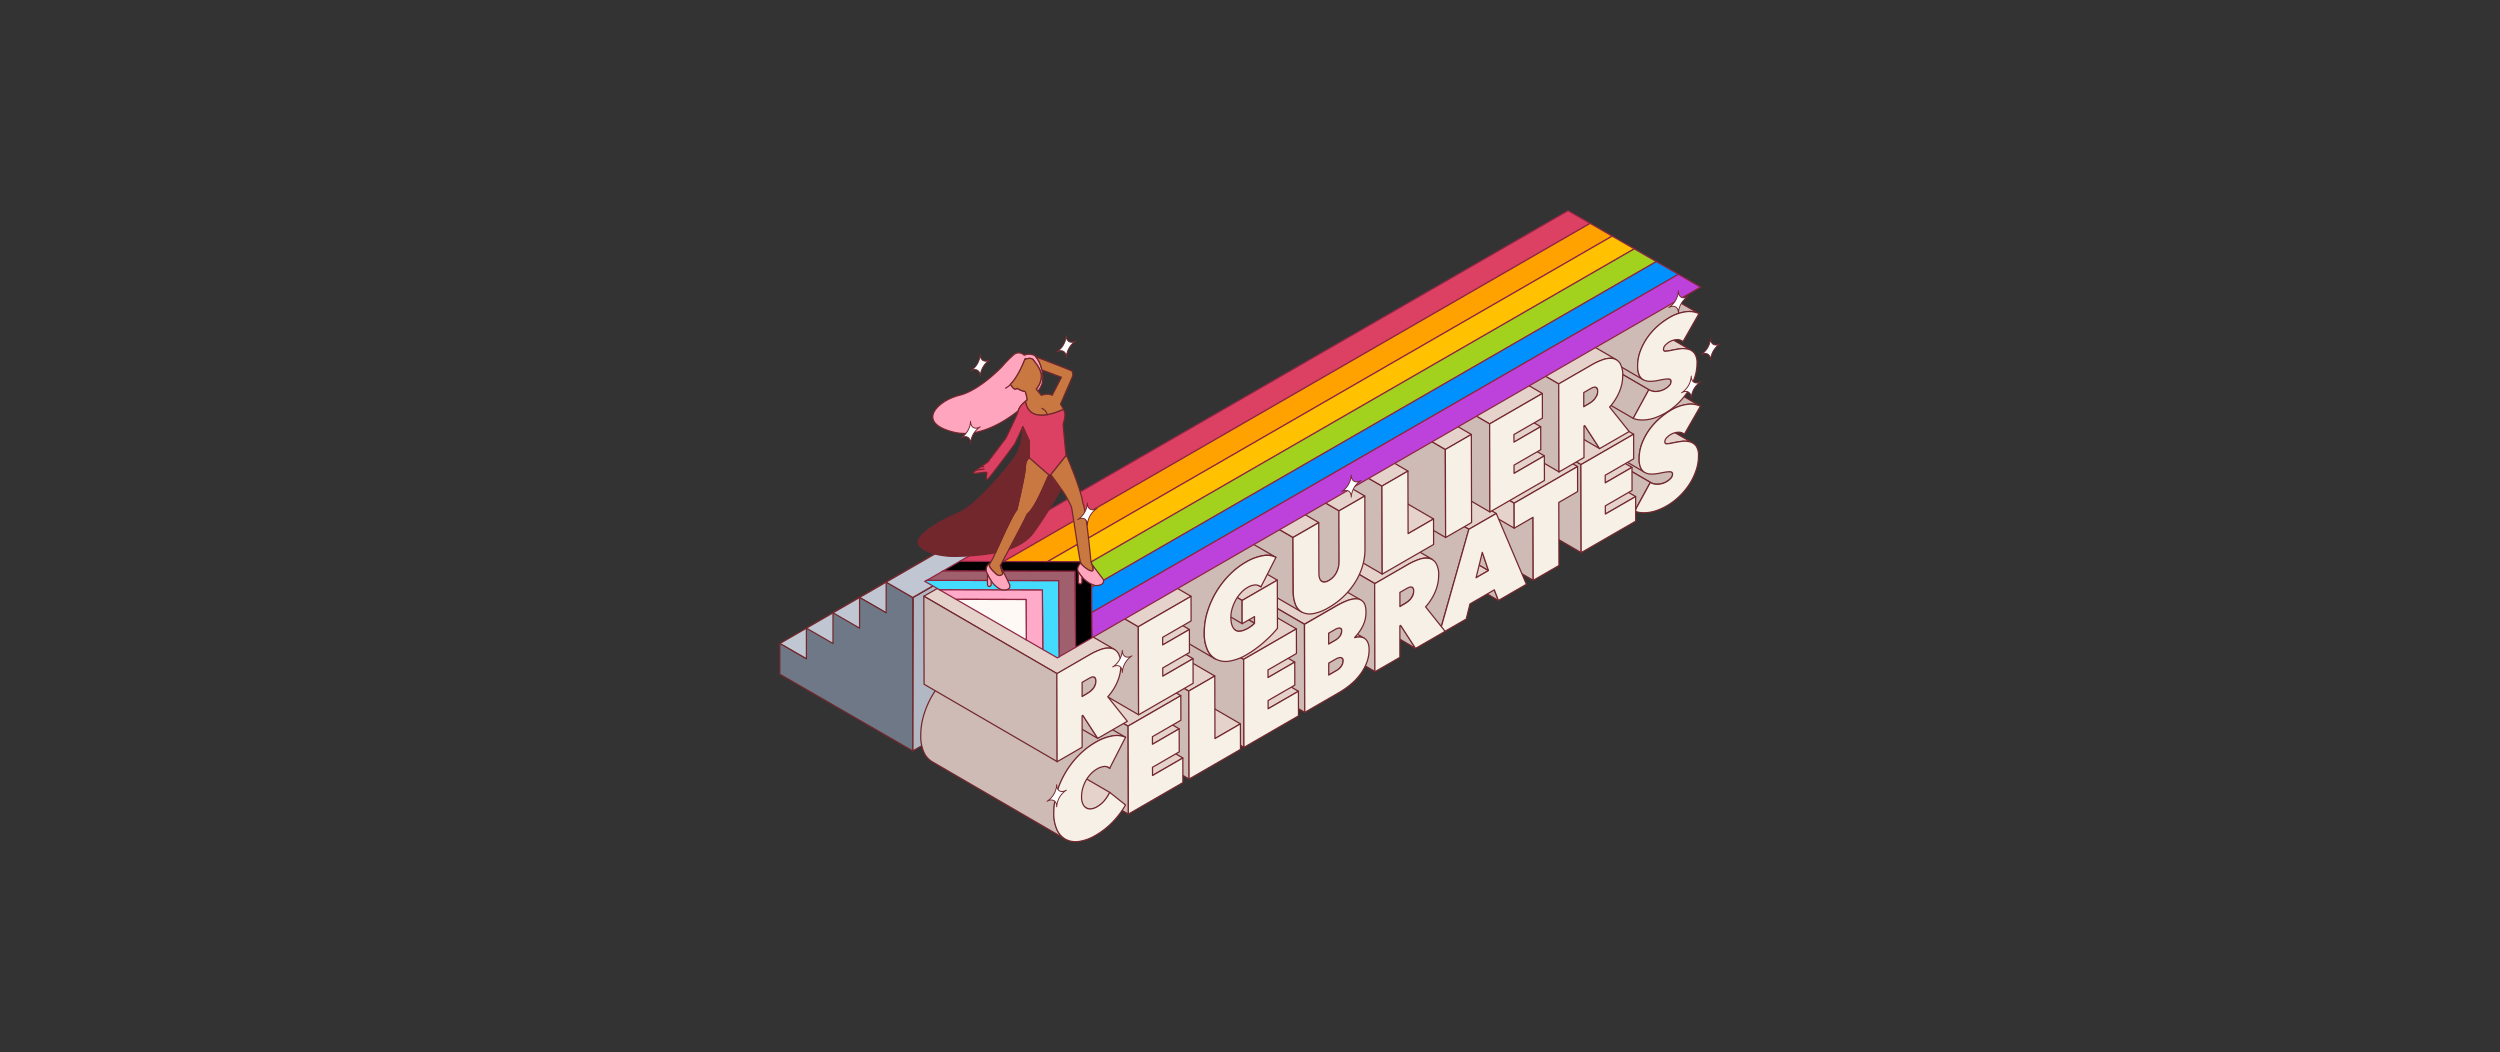 <svg xmlns="http://www.w3.org/2000/svg" viewBox="0 0 1009.29 424.85"><rect x="0" y="0" width="1009.29" height="424.85" fill="#333333" stroke="none"/><defs><style>.cls-1,.cls-8{fill:#dc4062;}.cls-1,.cls-19,.cls-2,.cls-20,.cls-21,.cls-22,.cls-23,.cls-24,.cls-3,.cls-4,.cls-5,.cls-6,.cls-7{stroke:#72272d;stroke-linecap:round;}.cls-1,.cls-18,.cls-19,.cls-2,.cls-20,.cls-21,.cls-22,.cls-23,.cls-24,.cls-3,.cls-4,.cls-5,.cls-6,.cls-7{stroke-linejoin:round;}.cls-1,.cls-10,.cls-11,.cls-12,.cls-13,.cls-14,.cls-15,.cls-16,.cls-17,.cls-18,.cls-19,.cls-2,.cls-20,.cls-21,.cls-22,.cls-23,.cls-3,.cls-4,.cls-5,.cls-6,.cls-7,.cls-8,.cls-9{stroke-width:0.5px;}.cls-2{fill:#c0c6d2;}.cls-3{fill:#b1b8c4;}.cls-4{fill:#6f7886;}.cls-5{fill:#e4d2cb;}.cls-6{fill:#cebbb6;}.cls-7{fill:#f6f0e7;}.cls-10,.cls-11,.cls-12,.cls-13,.cls-14,.cls-15,.cls-16,.cls-17,.cls-18,.cls-8,.cls-9{stroke:#8e2642;}.cls-10,.cls-11,.cls-12,.cls-13,.cls-14,.cls-15,.cls-16,.cls-17,.cls-8,.cls-9{stroke-miterlimit:10;}.cls-9{fill:#ffa200;}.cls-10{fill:#ffc100;}.cls-11{fill:#a2d21e;}.cls-12{fill:#0091ff;}.cls-13{fill:#bd42db;}.cls-14{fill:#43dbff;}.cls-15{fill:#9f5f6d;}.cls-17{fill:#ffaac9;}.cls-18,.cls-20{fill:#fff9f5;}.cls-19{fill:#ffa5be;}.cls-21{fill:#c97841;}.cls-22{fill:#72272d;}.cls-23{fill:none;}.cls-24{fill:#fff;stroke-width:0.38px;}</style></defs><g id="LOGO"><g id="MAIN_ITEMS" data-name="MAIN ITEMS"><g id="stairs"><polygon class="cls-1" points="336.29 247.41 379.21 222.62 389.94 228.82 347.02 253.6 336.29 247.41"/><polygon class="cls-1" points="325.56 253.6 368.48 228.82 379.21 235.01 336.29 259.8 325.56 253.6"/><polygon class="cls-2" points="314.83 259.8 357.75 235.01 368.48 241.21 325.56 265.99 314.83 259.8"/><polygon class="cls-3" points="368.48 303.17 368.67 241.21 411.6 216.43 411.4 278.39 368.48 303.17"/><polygon class="cls-2" points="347.02 241.21 389.94 216.43 400.67 222.62 357.75 247.41 347.02 241.21"/><polygon class="cls-4" points="368.49 241.21 368.49 303.17 357.76 296.97 347.02 290.78 336.29 284.58 325.56 278.38 314.83 272.19 314.83 259.8 325.56 265.99 325.56 253.6 336.29 259.8 336.29 247.4 347.02 253.6 347.02 241.21 357.76 247.4 357.76 235.01 368.49 241.21"/><polygon class="cls-2" points="357.75 235.01 400.67 210.23 411.4 216.43 368.48 241.21 357.75 235.01"/></g><g id="Text_isometric_" data-name="Text (isometric)"><g id="back_of_letters" data-name="back of letters"><path class="cls-5" d="M621.1,159.31l53.78,31.26.11.08L621.2,159.39Z"/><path class="cls-5" d="M625.76,143.7,679.55,175a3.36,3.36,0,0,1,.49.35l-53.78-31.26A4.1,4.1,0,0,0,625.76,143.7Z"/><polygon class="cls-5" points="659.96 206.29 606.17 175.03 606.56 174.32 660.35 205.57 659.96 206.29"/><path class="cls-5" d="M606.17,175l.39.16,53.79,31.26-.39-.16Z"/><path class="cls-6" d="M666.44,194.84l-53.79-31.26a5.57,5.57,0,0,0,2.75.62,7.34,7.34,0,0,0,3.73-1.1,7.22,7.22,0,0,0,1.6-1.27,2.45,2.45,0,0,0,.71-1.73.91.91,0,0,0-.24-.71L675,190.65a.89.89,0,0,1,.24.71,2.44,2.44,0,0,1-.72,1.72,6.73,6.73,0,0,1-1.59,1.28,7.45,7.45,0,0,1-3.74,1.1A5.53,5.53,0,0,1,666.44,194.84Z"/><polygon class="cls-6" points="660.35 205.57 606.56 174.32 612.48 163.47 666.27 194.73 660.35 205.57"/><path class="cls-5" d="M672.48,179.09l-53.79-31.26a.87.87,0,0,0,.42.09,14.76,14.76,0,0,0,2.34-.34c1.11-.24,2.27-.44,3.5-.62a9.32,9.32,0,0,1,3.4.13,5.12,5.12,0,0,1,1.23.5l53.78,31.26a4.47,4.47,0,0,0-1.23-.5,9.05,9.05,0,0,0-3.39-.13c-1.23.17-2.39.38-3.5.62a14.76,14.76,0,0,1-2.34.34A.87.87,0,0,1,672.48,179.09Z"/><polygon class="cls-5" points="648.1 207.53 594.31 176.28 606.55 169.21 660.34 200.47 648.1 207.53"/><polygon class="cls-5" points="648.06 194.93 594.28 163.67 605.07 157.44 658.86 188.69 648.06 194.93"/><path class="cls-6" d="M686.49,164a9.41,9.41,0,0,0-5.58-.7,17.62,17.62,0,0,0-6.23,2.24,29.56,29.56,0,0,0-4.59,3.31,26.19,26.19,0,0,0-4.17,4.54,25.67,25.67,0,0,0-3,5.55,17,17,0,0,0-1.17,6.31,8.6,8.6,0,0,0,.67,3.68,4.08,4.08,0,0,0,1.58,1.76l-53.79-31.26a4.08,4.08,0,0,1-1.58-1.76A8.44,8.44,0,0,1,608,154a17,17,0,0,1,1.17-6.31,24.92,24.92,0,0,1,3-5.54,26.69,26.69,0,0,1,4.17-4.55,30.24,30.24,0,0,1,4.59-3.31,17.66,17.66,0,0,1,6.23-2.23,9.37,9.37,0,0,1,5.59.69Z"/><polygon class="cls-5" points="638.24 187.58 584.45 156.32 605.73 144.04 659.52 175.3 638.24 187.58"/><polygon class="cls-6" points="638.34 223.12 584.55 191.87 584.45 156.32 638.24 187.58 638.34 223.12"/><path class="cls-5" d="M625.17,106.32,679,137.58a4.1,4.1,0,0,1,.5.35l-53.79-31.26A3.45,3.45,0,0,0,625.17,106.32Z"/><path class="cls-6" d="M665.85,157.46,612.07,126.2a5.51,5.51,0,0,0,2.73.63,7.44,7.44,0,0,0,3.74-1.11,6.68,6.68,0,0,0,1.6-1.27,2.46,2.46,0,0,0,.72-1.73.91.91,0,0,0-.25-.71l-.1-.07,53.79,31.25.1.08a1,1,0,0,1,.25.71,2.42,2.42,0,0,1-.72,1.72,6.88,6.88,0,0,1-1.6,1.28,7.42,7.42,0,0,1-3.74,1.1A5.55,5.55,0,0,1,665.85,157.46Z"/><polygon class="cls-6" points="659.37 168.92 605.58 137.66 611.89 126.09 665.68 157.35 659.37 168.92"/><path class="cls-5" d="M671.89,141.71,618.1,110.45a.71.71,0,0,0,.43.09,12.51,12.51,0,0,0,2.33-.34c1.11-.24,2.28-.44,3.51-.62a9,9,0,0,1,3.38.14,4.67,4.67,0,0,1,1.24.5l53.79,31.25a4.65,4.65,0,0,0-1.24-.49,9,9,0,0,0-3.39-.14c-1.22.17-2.39.38-3.5.62a14.76,14.76,0,0,1-2.34.34A.69.69,0,0,1,671.89,141.71Z"/><path class="cls-6" d="M685.9,126.62a9.33,9.33,0,0,0-5.59-.7,17.56,17.56,0,0,0-6.23,2.24,29.83,29.83,0,0,0-4.57,3.3,26.62,26.62,0,0,0-4.17,4.55,24.77,24.77,0,0,0-3,5.54,17.05,17.05,0,0,0-1.16,6.33,8.4,8.4,0,0,0,.66,3.66,4.17,4.17,0,0,0,1.6,1.78l-53.78-31.26a4,4,0,0,1-1.6-1.78,8.26,8.26,0,0,1-.67-3.67,17,17,0,0,1,1.16-6.31,24.84,24.84,0,0,1,3-5.55,27,27,0,0,1,4.17-4.55,30.32,30.32,0,0,1,4.57-3.3,17.61,17.61,0,0,1,6.24-2.24,9.31,9.31,0,0,1,5.58.7Z"/><polygon class="cls-6" points="604.92 242.42 551.13 211.16 549.5 206.87 603.28 238.13 604.92 242.42"/><polygon class="cls-6" points="618.98 234.3 565.2 203.04 565.12 177.59 618.91 208.85 618.98 234.3"/><polygon class="cls-6" points="645.78 181.11 591.99 149.86 586.02 140.58 639.81 171.83 645.78 181.11"/><path class="cls-6" d="M645,158a4.17,4.17,0,0,1-.36,1.74,6.21,6.21,0,0,1-.91,1.43,6.71,6.71,0,0,1-1.17,1.1,12.13,12.13,0,0,1-1.15.77l-2,1.17L585.61,133l2-1.18a11,11,0,0,0,1.15-.77,6.35,6.35,0,0,0,1.17-1.1,6,6,0,0,0,.91-1.43,4,4,0,0,0,.36-1.74,2.17,2.17,0,0,0-.3-1.33,1.11,1.11,0,0,0-.29-.25l53.78,31.25a1,1,0,0,1,.29.26A2.09,2.09,0,0,1,645,158Z"/><polygon class="cls-5" points="595.92 233.23 542.13 201.97 547.16 199.07 600.95 230.33 595.92 233.23"/><polygon class="cls-5" points="611.28 203.15 557.49 171.89 583.1 157.1 636.88 188.36 611.28 203.15"/><polygon class="cls-5" points="611.31 213.24 557.52 181.98 557.49 171.89 611.28 203.15 611.31 213.24"/><polygon class="cls-5" points="580.93 256.27 527.14 225.01 528.1 221.65 581.88 252.91 580.93 256.27"/><polygon class="cls-6" points="600.95 230.33 547.16 199.07 544.64 191.72 598.43 222.98 600.95 230.33"/><polygon class="cls-6" points="629.45 190.54 575.67 159.28 575.57 123.74 629.35 154.99 629.45 190.54"/><polygon class="cls-5" points="611.25 191.1 557.46 159.84 569.69 152.77 623.48 184.03 611.25 191.1"/><path class="cls-5" d="M652.62,145.26a3.9,3.9,0,0,0-1.4-.5,7.88,7.88,0,0,0-4,.45,26.85,26.85,0,0,0-4.53,2.09L629.35,155l-53.78-31.26L588.89,116a26.41,26.41,0,0,1,4.52-2.09,8.13,8.13,0,0,1,4-.46,4,4,0,0,1,1.4.51Z"/><polygon class="cls-5" points="593.02 213.69 539.23 182.43 550.28 176.05 604.07 207.31 593.02 213.69"/><polygon class="cls-6" points="581.88 252.91 528.1 221.65 539.23 182.43 593.02 213.69 581.88 252.91"/><polygon class="cls-5" points="611.21 178.49 557.42 147.23 568.22 141 622 172.26 611.21 178.49"/><polygon class="cls-6" points="571.47 261.73 517.69 230.47 511.73 221.19 565.51 252.45 571.47 261.73"/><path class="cls-6" d="M570.73,238.62a4.1,4.1,0,0,1-.36,1.74,6.63,6.63,0,0,1-2.08,2.53,12.13,12.13,0,0,1-1.15.77l-2,1.18-53.8-31.26,2.05-1.18a12.13,12.13,0,0,0,1.15-.77,7,7,0,0,0,1.17-1.09,6.81,6.81,0,0,0,.91-1.43,4.17,4.17,0,0,0,.36-1.74,2.22,2.22,0,0,0-.3-1.34,1.33,1.33,0,0,0-.29-.25L570.13,237a.86.86,0,0,1,.29.25A2.11,2.11,0,0,1,570.73,238.62Z"/><polygon class="cls-5" points="601.39 171.14 547.6 139.88 568.88 127.6 622.67 158.85 601.39 171.14"/><polygon class="cls-6" points="601.49 206.69 547.7 175.43 547.6 139.88 601.39 171.14 601.49 206.69"/><path class="cls-5" d="M578.32,225.87a3.92,3.92,0,0,0-1.39-.5,8.13,8.13,0,0,0-4,.45,26.85,26.85,0,0,0-4.53,2.09l-13.32,7.7-53.79-31.26,13.33-7.69a25.74,25.74,0,0,1,4.52-2.1,8,8,0,0,1,4-.45,4.13,4.13,0,0,1,1.39.5Z"/><polygon class="cls-6" points="555.15 271.15 501.37 239.9 501.27 204.35 555.05 235.61 555.15 271.15"/><polygon class="cls-6" points="583.62 217 529.83 185.75 529.73 150.2 583.51 181.46 583.62 217"/><polygon class="cls-5" points="583.51 181.46 529.73 150.2 540.21 144.15 594 175.4 583.51 181.46"/><polygon class="cls-5" points="568.47 215.44 514.69 184.18 524.95 178.25 578.74 209.51 568.47 215.44"/><polygon class="cls-6" points="558.02 231.78 504.23 200.53 504.13 164.98 557.92 196.24 558.02 231.78"/><polygon class="cls-5" points="557.92 196.24 504.13 164.98 514.61 158.93 568.4 190.18 557.92 196.24"/><path class="cls-5" d="M497,226.42l53.79,31.26a3.81,3.81,0,0,0-1.71-.52,6,6,0,0,0-2.15.26L493.1,226.16a5.88,5.88,0,0,1,2.14-.26A3.81,3.81,0,0,1,497,226.42Z"/><path class="cls-6" d="M542.23,266.74a3.76,3.76,0,0,1-.76,2.27,6.18,6.18,0,0,1-2,1.78l-3.1,1.79L482.6,241.32l3.1-1.79a6.18,6.18,0,0,0,2-1.78,3.81,3.81,0,0,0,.77-2.27,1.19,1.19,0,0,0-.33-1l-.14-.1,53.79,31.26.13.09A1.19,1.19,0,0,1,542.23,266.74Z"/><path class="cls-6" d="M541.63,254.67a3.69,3.69,0,0,1-.69,2.18,5.61,5.61,0,0,1-1.8,1.62l-2.79,1.61-53.78-31.26,2.79-1.61a5.68,5.68,0,0,0,1.79-1.62,3.63,3.63,0,0,0,.69-2.18,1,1,0,0,0-.41-1l53.79,31.25A1.05,1.05,0,0,1,541.63,254.67Z"/><path class="cls-5" d="M549.4,242.26a4.06,4.06,0,0,0-2.17-.51,11.13,11.13,0,0,0-3.9.95,37.42,37.42,0,0,0-4,2L526.61,252l-53.79-31.25,12.72-7.34a34.62,34.62,0,0,1,4-2,11,11,0,0,1,3.91-1,4.11,4.11,0,0,1,2.17.52Z"/><polygon class="cls-6" points="526.71 287.57 472.92 256.32 472.82 220.77 526.61 252.03 526.71 287.57"/><polygon class="cls-5" points="511.96 286.14 458.17 254.88 470.4 247.81 524.19 279.07 511.96 286.14"/><polygon class="cls-5" points="511.92 273.53 458.13 242.27 468.93 236.04 522.71 267.3 511.92 273.53"/><polygon class="cls-6" points="502.2 301.73 448.41 270.47 448.31 234.92 502.1 266.18 502.2 301.73"/><polygon class="cls-5" points="502.1 266.18 448.31 234.92 469.58 222.64 523.37 253.9 502.1 266.18"/><path class="cls-6" d="M540.68,226.5a9.94,9.94,0,0,1-1.06,4.61,7.73,7.73,0,0,1-3,3.19c-1.21.7-2.16.84-2.86.43l-53.79-31.25c.7.4,1.65.26,2.86-.44a7.67,7.67,0,0,0,3-3.19,9.81,9.81,0,0,0,1.06-4.6L486.83,175l53.79,31.25Z"/><polygon class="cls-5" points="540.61 206.23 486.83 174.97 497.18 168.99 550.97 200.25 540.61 206.23"/><path class="cls-6" d="M525.5,247.08l-53.78-31.25a6,6,0,0,1-2.55-3.13,14.77,14.77,0,0,1-.89-5.41l-.06-21.58L522,217l.06,21.58A14.9,14.9,0,0,0,523,244,6,6,0,0,0,525.5,247.08Z"/><polygon class="cls-5" points="522 216.97 468.21 185.72 478.61 179.71 532.4 210.97 522 216.97"/><polygon class="cls-5" points="490.5 298.17 436.72 266.91 446.98 260.98 500.77 292.24 490.5 298.17"/><polygon class="cls-6" points="480.05 314.52 426.26 283.26 426.16 247.71 479.95 278.97 480.05 314.52"/><polygon class="cls-5" points="479.95 278.97 426.16 247.71 436.64 241.66 490.43 272.92 479.95 278.97"/><polygon class="cls-6" points="506.48 251.63 452.69 220.37 452.68 217.66 506.47 248.92 506.48 251.63"/><path class="cls-6" d="M498.92,254.53l-53.79-31.26c1.13.66,2.84.33,5.11-1a12.32,12.32,0,0,0,1.35-.91,6.17,6.17,0,0,0,1.1-1l53.78,31.26a6.07,6.07,0,0,1-1.09,1,13.35,13.35,0,0,1-1.35.91C501.76,254.86,500.05,255.19,498.92,254.53Z"/><polygon class="cls-5" points="501.46 242.41 447.67 211.15 461.87 202.95 515.66 234.21 501.46 242.41"/><path class="cls-5" d="M454.86,205.38l53.79,31.25c.14.09.28.18.41.28l-53.79-31.25A2.71,2.71,0,0,0,454.86,205.38Z"/><polygon class="cls-6" points="501.49 251.79 447.7 220.54 447.67 211.15 501.46 242.41 501.49 251.79"/><path class="cls-6" d="M515.11,225a8,8,0,0,0-5.32-.65A20.38,20.38,0,0,0,502.9,227a31,31,0,0,0-6.55,5.11A36.45,36.45,0,0,0,487.47,247a28.32,28.32,0,0,0-1.29,8.49,15.85,15.85,0,0,0,1.34,7,7.89,7.89,0,0,0,3.13,3.57l-53.79-31.26a8,8,0,0,1-3.13-3.56,15.92,15.92,0,0,1-1.34-7,27.91,27.91,0,0,1,1.3-8.48,35.84,35.84,0,0,1,3.56-8,36.59,36.59,0,0,1,5.32-6.87,31,31,0,0,1,6.55-5.11,20.47,20.47,0,0,1,6.88-2.62,8,8,0,0,1,5.32.65Z"/><polygon class="cls-5" points="465.29 313.08 411.5 281.82 423.74 274.75 477.53 306.01 465.29 313.08"/><polygon class="cls-5" points="465.26 300.47 411.47 269.21 422.26 262.98 476.05 294.24 465.26 300.47"/><polygon class="cls-6" points="455.54 328.67 401.75 297.41 401.65 261.86 455.44 293.12 455.54 328.67"/><polygon class="cls-5" points="455.44 293.12 401.65 261.86 422.92 249.58 476.71 280.84 455.44 293.12"/><polygon class="cls-5" points="469.43 272.98 415.64 241.72 427.87 234.66 481.65 265.91 469.43 272.98"/><polygon class="cls-5" points="469.39 260.37 415.6 229.11 426.39 222.88 480.18 254.14 469.39 260.37"/><polygon class="cls-6" points="459.66 288.57 405.88 257.31 405.77 221.76 459.56 253.02 459.66 288.57"/><polygon class="cls-5" points="459.56 253.02 405.77 221.76 427.05 209.48 480.84 240.74 459.56 253.02"/><path class="cls-5" d="M438.59,326.21,384.81,295a3.05,3.05,0,0,0,2,.36,6.21,6.21,0,0,0,2.4-.85,11,11,0,0,0,3.08-2.63,15.84,15.84,0,0,0,2-3.19l53.79,31.26a15.51,15.51,0,0,1-2,3.18,11,11,0,0,1-3.08,2.63,6.08,6.08,0,0,1-2.4.86A3.08,3.08,0,0,1,438.59,326.21Z"/><path class="cls-5" d="M393.77,278.55l53.79,31.26a3.27,3.27,0,0,1,.48.35L394.25,278.9A3.27,3.27,0,0,0,393.77,278.55Z"/><path class="cls-6" d="M454.4,297.64a9,9,0,0,0-5.35-.51,20,20,0,0,0-6.77,2.58,31.1,31.1,0,0,0-6.57,5.13,36.2,36.2,0,0,0-8.91,14.87,28.21,28.21,0,0,0-1.29,8.48,15.81,15.81,0,0,0,1.33,6.91,8.43,8.43,0,0,0,3.27,3.67l-53.78-31.25a8.36,8.36,0,0,1-3.28-3.68,15.89,15.89,0,0,1-1.33-6.91,28.79,28.79,0,0,1,1.29-8.47,35.89,35.89,0,0,1,3.56-8,36.9,36.9,0,0,1,5.35-6.88,31.1,31.1,0,0,1,6.57-5.13,20,20,0,0,1,6.77-2.58,9,9,0,0,1,5.35.52Z"/><polygon class="cls-6" points="443.17 298.09 389.38 266.83 383.42 257.55 437.21 288.81 443.17 298.09"/><path class="cls-6" d="M442.43,275a4.33,4.33,0,0,1-.36,1.74,6,6,0,0,1-.91,1.43,6.71,6.71,0,0,1-1.17,1.1,12.13,12.13,0,0,1-1.15.77l-2,1.18L383,249.94l2-1.18a12.17,12.17,0,0,0,1.16-.77,6.64,6.64,0,0,0,1.16-1.1,6,6,0,0,0,.91-1.43,4,4,0,0,0,.36-1.74,2.19,2.19,0,0,0-.3-1.33,1.11,1.11,0,0,0-.29-.25l53.78,31.26a.86.86,0,0,1,.29.25A2.09,2.09,0,0,1,442.43,275Z"/><path class="cls-5" d="M450,262.23a3.84,3.84,0,0,0-1.4-.5,7.89,7.89,0,0,0-4,.45,26.41,26.41,0,0,0-4.52,2.09L426.76,272,373,240.7,386.29,233a26.41,26.41,0,0,1,4.52-2.09,8,8,0,0,1,4-.45,3.84,3.84,0,0,1,1.4.5Z"/><polygon class="cls-6" points="426.85 307.51 373.07 276.25 372.96 240.71 426.75 271.96 426.85 307.51"/></g><g id="front_of_letters" data-name="front of letters"><path class="cls-7" d="M674.68,165.53a17.62,17.62,0,0,1,6.23-2.24,9.49,9.49,0,0,1,5.58.7L680,175.31a3.45,3.45,0,0,0-2.58-.8,6.4,6.4,0,0,0-2.75.81,7.55,7.55,0,0,0-1.84,1.44,2.42,2.42,0,0,0-.7,1.64c0,.53.25.79.73.78a14.76,14.76,0,0,0,2.34-.34c1.11-.24,2.27-.45,3.5-.62a9.05,9.05,0,0,1,3.39.13A4.68,4.68,0,0,1,684.7,180a6.53,6.53,0,0,1,1,4,18,18,0,0,1-1.09,6.25A25,25,0,0,1,681.7,196a28.15,28.15,0,0,1-4.08,4.72,26,26,0,0,1-4.63,3.45,24.12,24.12,0,0,1-3.69,1.76,17.64,17.64,0,0,1-3.5.92,14.36,14.36,0,0,1-3.17.13,8.86,8.86,0,0,1-2.28-.48l-.39-.16.39-.72,5.92-10.84a5.31,5.31,0,0,0,2.91.73,7.45,7.45,0,0,0,3.74-1.1,6.73,6.73,0,0,0,1.59-1.28,2.44,2.44,0,0,0,.72-1.72.89.89,0,0,0-.24-.71,1.32,1.32,0,0,0-.86-.24,8.9,8.9,0,0,0-1.68.14c-.71.11-1.61.27-2.69.49a16.21,16.21,0,0,1-3,.31,5.54,5.54,0,0,1-2.56-.56,4,4,0,0,1-1.78-1.87,8.3,8.3,0,0,1-.66-3.67,17,17,0,0,1,1.16-6.32,25,25,0,0,1,3-5.55,27,27,0,0,1,4.17-4.55A30.85,30.85,0,0,1,674.68,165.53Z"/><polygon class="cls-7" points="659.52 175.3 659.54 185.23 648.05 191.86 648.06 194.93 658.86 188.69 658.88 197.99 648.09 204.22 648.1 207.53 660.34 200.47 660.35 205.57 660.36 210.41 638.34 223.12 638.24 187.58 659.52 175.3"/><path class="cls-7" d="M674.09,128.16a17.42,17.42,0,0,1,6.23-2.24,9.32,9.32,0,0,1,5.58.7l-6.44,11.31a3.44,3.44,0,0,0-2.59-.79,6.21,6.21,0,0,0-2.76.81,7.66,7.66,0,0,0-1.83,1.43,2.48,2.48,0,0,0-.69,1.64c0,.53.24.8.72.78a14.76,14.76,0,0,0,2.34-.34c1.11-.24,2.28-.45,3.5-.62a9,9,0,0,1,3.39.14,4.59,4.59,0,0,1,2.57,1.66,6.58,6.58,0,0,1,1,4,18,18,0,0,1-1.1,6.25,25.41,25.41,0,0,1-2.92,5.65,27.64,27.64,0,0,1-4.07,4.72,26.6,26.6,0,0,1-4.64,3.46,24.53,24.53,0,0,1-3.69,1.75,17,17,0,0,1-3.5.92,13.76,13.76,0,0,1-3.17.13,8.44,8.44,0,0,1-2.67-.63l6.31-11.57a5.31,5.31,0,0,0,2.91.73,7.42,7.42,0,0,0,3.74-1.1,6.88,6.88,0,0,0,1.6-1.28,2.42,2.42,0,0,0,.72-1.72,1,1,0,0,0-.25-.71,1.31,1.31,0,0,0-.85-.24,9.06,9.06,0,0,0-1.69.14c-.72.11-1.61.27-2.69.5a16.09,16.09,0,0,1-3,.3,5.57,5.57,0,0,1-2.56-.56,4.05,4.05,0,0,1-1.78-1.87,8.58,8.58,0,0,1-.67-3.67,17.16,17.16,0,0,1,1.17-6.31,24.44,24.44,0,0,1,3-5.55,26.2,26.2,0,0,1,4.16-4.55A30,30,0,0,1,674.09,128.16Z"/><polygon class="cls-7" points="636.88 188.36 636.91 198.45 629.31 202.84 629.38 228.3 618.98 234.3 618.91 208.85 611.31 213.24 611.28 203.15 636.88 188.36"/><path class="cls-7" d="M649.83,164.34l7.89,9.88-11.94,6.89-6-9.28-.3.18,0,12.7-10.1,5.83-.1-35.55,13.33-7.69a26.41,26.41,0,0,1,4.52-2.09,8.12,8.12,0,0,1,4-.46,4.31,4.31,0,0,1,2.88,1.91,9,9,0,0,1,1.11,5,16.79,16.79,0,0,1-1.38,6.55A21.62,21.62,0,0,1,649.83,164.34Zm-5.17-4.58A3.88,3.88,0,0,0,645,158a2.2,2.2,0,0,0-.3-1.34,1,1,0,0,0-.78-.38,2.71,2.71,0,0,0-1.05.25,9.89,9.89,0,0,0-1,.53l-2.48,1.43,0,5.72,2-1.18a12.17,12.17,0,0,0,1.16-.77,6.59,6.59,0,0,0,1.16-1.09,6.43,6.43,0,0,0,.91-1.43"/><path class="cls-7" d="M604.07,207.31l12.16,28.58-11.31,6.53-1.64-4.29-9.83,5.68-1.51,6.1-8.52,4.92-2.49,1.44,1-3.36L593,213.69Zm-8.15,25.92,5-2.9L598.43,223l-2.51,10.25"/><polygon class="cls-7" points="622.67 158.85 622.7 168.79 611.2 175.42 611.21 178.49 622 172.26 622.03 181.55 611.24 187.78 611.25 191.1 623.48 184.03 623.51 193.97 601.49 206.69 601.39 171.14 622.67 158.85"/><path class="cls-7" d="M575.53,245l7.89,9.88-2.49,1.44-9.46,5.46-6-9.28-.31.17,0,12.71-10.09,5.82-.1-35.54,13.33-7.7a26.41,26.41,0,0,1,4.52-2.09,8.24,8.24,0,0,1,4-.46,4.31,4.31,0,0,1,2.88,1.91,9,9,0,0,1,1.11,5,16.87,16.87,0,0,1-1.38,6.56A21.72,21.72,0,0,1,575.53,245Zm-5.17-4.58a4.17,4.17,0,0,0,.37-1.74,2.23,2.23,0,0,0-.31-1.33,1,1,0,0,0-.78-.39,2.61,2.61,0,0,0-1,.26,11.2,11.2,0,0,0-1,.52l-2.47,1.43,0,5.72,2-1.17c.34-.21.72-.46,1.14-.77a6.71,6.71,0,0,0,1.17-1.1,6.56,6.56,0,0,0,.91-1.43"/><polygon class="cls-7" points="594 175.4 594.1 210.95 583.62 217 583.51 181.46 594 175.4"/><polygon class="cls-7" points="568.4 190.18 568.47 215.44 578.74 209.51 578.77 219.8 558.02 231.78 557.92 196.24 568.4 190.18"/><path class="cls-7" d="M552.23,259.41a6.75,6.75,0,0,1,.49,2.74,14.63,14.63,0,0,1-1,5.49,19.7,19.7,0,0,1-2.69,4.77,23.37,23.37,0,0,1-3.85,4,34,34,0,0,1-4.42,3.09l-14,8.09-.1-35.54,12.71-7.34a38.21,38.21,0,0,1,4-2,11.23,11.23,0,0,1,3.91-.95,3.88,3.88,0,0,1,3,1.15c.79.8,1.18,2.22,1.19,4.26a12.34,12.34,0,0,1-1.23,5.44,17.54,17.54,0,0,1-3.3,4.67v.15a6,6,0,0,1,2.15-.26,3.89,3.89,0,0,1,1.88.62A3.67,3.67,0,0,1,552.23,259.41ZM541.47,269a3.78,3.78,0,0,0,.76-2.27,1.18,1.18,0,0,0-.33-1,1.29,1.29,0,0,0-.81-.27,3.13,3.13,0,0,0-1,.22,7.57,7.57,0,0,0-1,.5l-2.66,1.53v4.82l3.1-1.79a6.12,6.12,0,0,0,2-1.78m-5.13-13.3v4.37l2.79-1.61a5.58,5.58,0,0,0,1.79-1.62,3.55,3.55,0,0,0,.69-2.17c0-.67-.25-1-.74-1.08a3.54,3.54,0,0,0-2,.63l-2.57,1.48"/><polygon class="cls-7" points="523.37 253.9 523.4 263.83 511.91 270.46 511.92 273.53 522.71 267.3 522.74 276.59 511.95 282.82 511.96 286.14 524.19 279.07 524.22 289.01 502.2 301.73 502.1 266.18 523.37 253.9"/><path class="cls-7" d="M551,200.25l.06,21.58a23.21,23.21,0,0,1-.92,6.45,26.29,26.29,0,0,1-2.77,6.35,30.15,30.15,0,0,1-4.55,5.79,30.8,30.8,0,0,1-6.35,4.83,18.63,18.63,0,0,1-6.32,2.48,7.05,7.05,0,0,1-4.49-.57A6,6,0,0,1,523,244a14.89,14.89,0,0,1-.89-5.4L522,217l10.4-6,.06,20.28c0,1.7.36,2.83,1.08,3.37s1.73.44,3-.32a7.62,7.62,0,0,0,3-3.18,9.76,9.76,0,0,0,1.06-4.61l-.06-20.28Z"/><polygon class="cls-7" points="490.43 272.92 490.5 298.17 500.77 292.24 500.8 302.54 480.05 314.52 479.95 278.97 490.43 272.92"/><path class="cls-7" d="M502.91,227a20.18,20.18,0,0,1,6.88-2.62,8,8,0,0,1,5.32.65l-6.05,11.89a3.69,3.69,0,0,0-2.28-.77,6.64,6.64,0,0,0-3.23,1.09,10.45,10.45,0,0,0-2.47,2,14.71,14.71,0,0,0-2.12,2.87,18,18,0,0,0-1.48,3.45,12.63,12.63,0,0,0-.55,3.68q0,3.72,1.69,5.09t5.41-.78a13.35,13.35,0,0,0,1.35-.91,6.07,6.07,0,0,0,1.09-1v-2.71l-5,2.87,0-9.38,14.2-8.2.06,19.43c-.74.92-1.57,1.86-2.52,2.83s-2,1.91-3,2.82-2.17,1.8-3.34,2.66a39.51,39.51,0,0,1-3.49,2.3,20.09,20.09,0,0,1-6.8,2.61,8.84,8.84,0,0,1-5.42-.62,7.8,7.8,0,0,1-3.63-3.81,16.08,16.08,0,0,1-1.33-7,28.21,28.21,0,0,1,1.29-8.48,36.27,36.27,0,0,1,8.89-14.87A30.47,30.47,0,0,1,502.91,227Z"/><polygon class="cls-7" points="476.71 280.84 476.74 290.77 465.25 297.41 465.26 300.47 476.05 294.24 476.08 303.53 465.28 309.76 465.29 313.08 477.53 306.01 477.56 315.95 455.54 328.67 455.44 293.12 476.71 280.84"/><polygon class="cls-7" points="480.84 240.74 480.87 250.67 469.38 257.3 469.39 260.37 480.18 254.14 480.2 263.43 469.42 269.66 469.43 272.98 481.65 265.91 481.68 275.86 459.66 288.57 459.56 253.02 480.84 240.74"/><path class="cls-7" d="M442.28,299.71a20,20,0,0,1,6.77-2.58,9,9,0,0,1,5.35.51L448,310.16a2.89,2.89,0,0,0-2.19-.72,6.73,6.73,0,0,0-2.93,1,11,11,0,0,0-2.44,1.93,13.42,13.42,0,0,0-2,2.68,14.79,14.79,0,0,0-1.33,3.2,13.25,13.25,0,0,0-.47,3.47,6.86,6.86,0,0,0,.52,2.84,3.54,3.54,0,0,0,1.36,1.61,3.07,3.07,0,0,0,2,.38,6.08,6.08,0,0,0,2.4-.86,11,11,0,0,0,3.08-2.63,15.51,15.51,0,0,0,2-3.18l6.4,5.1a35.58,35.58,0,0,1-5.14,6.82,30.74,30.74,0,0,1-6.95,5.44,18.17,18.17,0,0,1-6.57,2.44,8.76,8.76,0,0,1-5.37-.75,8.21,8.21,0,0,1-3.6-3.85,15.81,15.81,0,0,1-1.33-6.91,28.25,28.25,0,0,1,1.29-8.48,36.77,36.77,0,0,1,3.56-8,36,36,0,0,1,5.35-6.87A30.54,30.54,0,0,1,442.28,299.71Z"/><path class="cls-7" d="M447.23,281.31l7.89,9.88-11.95,6.9-6-9.28-.3.17,0,12.7-10.1,5.83-.1-35.54,13.33-7.7a26.41,26.41,0,0,1,4.52-2.09,8.12,8.12,0,0,1,4-.46,4.31,4.31,0,0,1,2.88,1.91,9,9,0,0,1,1.11,5,16.79,16.79,0,0,1-1.38,6.55A21.62,21.62,0,0,1,447.23,281.31Zm-5.17-4.58a3.88,3.88,0,0,0,.36-1.74,2.22,2.22,0,0,0-.3-1.34,1,1,0,0,0-.78-.38,2.71,2.71,0,0,0-1,.25,11.21,11.21,0,0,0-1,.53l-2.47,1.43,0,5.72,2-1.18a12.17,12.17,0,0,0,1.16-.77,6.59,6.59,0,0,0,1.16-1.09,6.43,6.43,0,0,0,.91-1.43"/></g></g><g id="rainbow_runway" data-name="rainbow runway"><polygon class="cls-8" points="641.95 90.18 396.74 231.55 387.83 226.4 633.04 85.04 641.95 90.18"/><polygon class="cls-9" points="650.86 95.32 405.65 236.69 396.74 231.55 641.95 90.18 650.86 95.32"/><polygon class="cls-10" points="659.77 100.47 414.56 241.83 405.65 236.69 650.86 95.32 659.77 100.47"/><polygon class="cls-11" points="668.68 105.61 423.47 246.98 414.56 241.83 659.77 100.47 668.68 105.61"/><polygon class="cls-12" points="677.59 110.75 432.38 252.12 423.47 246.98 668.68 105.61 677.59 110.75"/><polygon class="cls-13" points="686.49 115.9 441.29 257.26 432.38 252.12 677.59 110.75 686.49 115.9"/><polygon class="cls-14" points="427.42 234.4 427.65 265.14 426.87 265.58 420.99 262.19 420.82 238.22 379.31 238.12 373.42 234.72 374.19 234.28 427.42 234.4"/><polygon class="cls-15" points="434.03 230.59 434.25 261.32 427.65 265.14 427.42 234.4 374.19 234.28 380.8 230.46 434.03 230.59"/><polygon class="cls-16" points="440.63 226.78 440.86 257.5 434.25 261.32 434.03 230.59 380.8 230.46 387.41 226.65 440.63 226.78"/><polygon class="cls-17" points="420.82 238.22 420.99 262.19 414.33 258.34 414.21 242.03 385.96 241.96 379.31 238.12 420.82 238.22"/><polygon class="cls-18" points="414.21 242.03 414.33 258.34 385.96 241.96 414.21 242.03"/></g><g id="drag_queen" data-name="drag queen"><path class="cls-19" d="M420.69,154.92a9.65,9.65,0,0,1-1.68,3l-.67-.8a8.75,8.75,0,0,0,2-4.34c.54-2.87-1.9-5.83-3.08-7.35s-3.41-.24-3.56-.16h0c-.67,1.73-2.85,7-5.73,9.91.57.94,1.43,2.1,2.09,1.89a1.66,1.66,0,0,0,.61-.31,7.48,7.48,0,0,0,3.06,1.26c.47,0,1,3.47,1,3.47s-.29.2-.7.55c-.95.78-2.57,2.3-2.87,3.74h0c-7.15,5.74-17.19,10.93-26.19,8.68-15.74-3.94-6-12.86,2.28-14.85S404.54,148,404.54,148a53.11,53.11,0,0,1,4.95-5,3.13,3.13,0,0,1,4,.41,5,5,0,0,1,3.92,0,2.46,2.46,0,0,1,.86.69,12.33,12.33,0,0,1,2.29,5.05A12.51,12.51,0,0,1,420.69,154.92Z"/><path class="cls-20" d="M408,155.16a7.84,7.84,0,0,1-2,1.52"/><path class="cls-20" d="M413.92,144.68s-.07.2-.21.56"/><path class="cls-20" d="M410.67,156.74a1.32,1.32,0,0,0,.44-.59"/><path class="cls-20" d="M413.92,170.1s-.42.92-1,2.17"/><path class="cls-21" d="M433.05,151.84l-4.91,11.34a16.7,16.7,0,0,1,1.19,2.07c-2.89,1.39-13,5.6-15.1-2.16a7.34,7.34,0,0,1-.22-1,.17.17,0,0,1,0-.07c.41-.35.7-.55.7-.55s-.5-3.47-1-3.47a7.48,7.48,0,0,1-3.06-1.26,1.66,1.66,0,0,1-.61.31c-.66.21-1.52-1-2.09-1.89,2.88-2.92,5.06-8.18,5.73-9.91h0c.15-.08,2.43-1.32,3.56.16s3.62,4.48,3.08,7.35a8.75,8.75,0,0,1-2,4.34l.67.8,1.42,1.7s2.64-1.05,4.36,0l3.75-7.29-7.85-2.94-.1-.21a12.33,12.33,0,0,0-2.29-5.05v0c.43.15,13.89,5.24,14.42,5.68S433.1,151.71,433.05,151.84Z"/><path class="cls-1" d="M430.46,183.85l-6.24,7.81-.76.13-7.92-6.93,0-6.84-2.61-5.75c-1.11,2.42-2.8,6.07-3.15,6.75-.53,1-10.14,13.66-10.73,14.15-1.61,1.33-.4-1.8-.69-2.45-1.87-.15-5.57.8-5.47.21a4.38,4.38,0,0,1,1.2-1.1c.51-.4,1.14-.84,1.77-1.28h0c1.46-1,2.91-2,2.91-2L406,177s4.79-9.6,5.13-11.25h0c.3-1.44,1.92-3,2.87-3.74a.17.17,0,0,0,0,.07,7.34,7.34,0,0,0,.22,1c1.14,4.18,4.59,4.89,8,4.44a25.37,25.37,0,0,0,7.12-2.28,5.45,5.45,0,0,1,.6,2,11.92,11.92,0,0,1-.76,3.94S430.26,183.76,430.46,183.85Z"/><path class="cls-21" d="M423.46,191.79c-1.46,2.66-5.2,13-8.76,15.81-.12.28-.32.72-.58,1.27h0c-1.33,2.74-4.29,8.32-6.69,12.79-2,3.68-3.56,6.6-3.56,6.6s.76,2.77,1,3.16-1.2,1.74-2.77.27-3.34-3.12-2.38-4.3a31.79,31.79,0,0,0,2.15-4.21c2.6-5.62,6.65-15,8.66-17.39,0,0,.39-1.59.89-3.83h0c1-4.36,2.49-11.17,2.55-13.32.08-3.26,1.61-3.78,1.61-3.78Z"/><path class="cls-22" d="M428.33,197.29A163.77,163.77,0,0,1,417.27,215c-2.33,3.22-5.93,5.32-9.85,6.71,2.4-4.47,5.36-10,6.69-12.79h0c.26-.55.46-1,.58-1.27,3.56-2.84,7.3-13.15,8.76-15.81l.76-.13C425,192.65,426.67,194.87,428.33,197.29Z"/><path class="cls-22" d="M415.54,184.86s-1.53.52-1.61,3.78c-.06,2.15-1.54,9-2.55,13.32h0c-.5,2.24-.89,3.83-.89,3.83-2,2.42-6.06,11.77-8.66,17.39a94.18,94.18,0,0,1-14.18,1.38c-4.05.3-12.25-.17-16.22-4s9.51-11.08,15.8-13.59,19-17.29,22.54-22.56,3.15-12.14,3.15-12.14l2.61,5.75Z"/><path class="cls-21" d="M440.93,230.52c-1.07.29-4.2-2.2-4.64-3.23s-3-18.72-3.68-22.48a37.23,37.23,0,0,0-4.28-7.52c-1.66-2.42-3.32-4.64-4.11-5.63l6.24-7.81c.08,0,1,2,2.05,4.74,1.79,4.44,4.17,10.93,4.69,14.64,1.3,2.54,3.24,23.61,3.24,23.61a12,12,0,0,1,.47,1.19h0C441.27,229,441.59,230.34,440.93,230.52Z"/><line class="cls-20" x1="418.29" y1="144.08" x2="418.28" y2="144.07"/><line class="cls-20" x1="394.07" y1="189.83" x2="397.26" y2="189.37"/><path class="cls-20" d="M395.87,188.55c.15,0,1.23-.15,1.23-.15"/><path class="cls-19" d="M404.29,238.07a9.69,9.69,0,0,1-4.15-3.61,15,15,0,0,1-1.47-2.66c-.12-.27-.18-.43-.18-.43a3,3,0,0,1,1.18-4c-1,1.18.82,2.82,2.38,4.3s3,.12,2.77-.27-1-3.16-1-3.16l3.84,7.89s.73,2.61-3.41,1.91"/><path class="cls-19" d="M442.36,236.42a10.57,10.57,0,0,1-5.56-3.58,15,15,0,0,1-1.43-1.88l-.05-.09c-.2-.36-.79-1.74,1-3.58.44,1,3.57,3.52,4.64,3.23.66-.18.34-1.48,0-2.48l4.42,5.83S446.56,236.3,442.36,236.42Z"/><path class="cls-19" d="M400.14,234.46V236a.76.76,0,0,1-.74.76.75.75,0,0,1-.73-.76V231.8A15,15,0,0,0,400.14,234.46Z"/><path class="cls-19" d="M436.8,232.84V235a.76.76,0,0,1-.75.76.75.75,0,0,1-.73-.76v-4.13l.05.09A15,15,0,0,0,436.8,232.84Z"/><path class="cls-23" d="M420.68,164.87a4.3,4.3,0,0,1,2.16,2.56"/></g><g id="sparkles"><path class="cls-24" d="M434.36,137.63a8.56,8.56,0,0,0-3.9,6.72h0c0-2.47-1.74-3.46-3.9-2.22h0a8.56,8.56,0,0,0,3.9-6.71h0c0,2.46,1.74,3.45,3.9,2.21Z"/><path class="cls-24" d="M694.47,138.75a8.59,8.59,0,0,0-3.9,6.72h0c0-2.47-1.74-3.46-3.89-2.22h0a8.58,8.58,0,0,0,3.89-6.72h0c0,2.47,1.75,3.46,3.9,2.22Z"/><path class="cls-24" d="M430.5,319a8.58,8.58,0,0,0-3.89,6.72h0c0-2.47-1.75-3.46-3.9-2.22h0a8.59,8.59,0,0,0,3.9-6.72h0c0,2.47,1.74,3.46,3.89,2.22Z"/><path class="cls-24" d="M457,264.77a8.57,8.57,0,0,0-3.9,6.71h0c0-2.47-1.74-3.46-3.89-2.22h0a8.56,8.56,0,0,0,3.89-6.71h0c0,2.47,1.75,3.46,3.9,2.22Z"/><path class="cls-24" d="M549.42,194a8.6,8.6,0,0,0-3.9,6.72h0c0-2.47-1.74-3.46-3.89-2.22h0a8.58,8.58,0,0,0,3.89-6.71h0c0,2.46,1.75,3.46,3.9,2.21Z"/><path class="cls-24" d="M399.63,145.26a8.57,8.57,0,0,0-3.9,6.71h0c0-2.47-1.74-3.46-3.89-2.22h0a8.56,8.56,0,0,0,3.89-6.71h0c0,2.47,1.75,3.46,3.9,2.22Z"/><path class="cls-24" d="M681.48,119.69a8.58,8.58,0,0,0-3.89,6.71h0c0-2.46-1.75-3.46-3.9-2.21h0a8.6,8.6,0,0,0,3.9-6.72h0c0,2.47,1.74,3.46,3.89,2.22Z"/><path class="cls-24" d="M686.68,154.07a8.56,8.56,0,0,0-3.9,6.72h0c0-2.47-1.74-3.46-3.9-2.22h0a8.56,8.56,0,0,0,3.9-6.72h0c0,2.47,1.74,3.46,3.9,2.22Z"/><path class="cls-24" d="M395.73,172.32a8.58,8.58,0,0,0-3.89,6.72h0c0-2.47-1.75-3.46-3.9-2.22h0a8.59,8.59,0,0,0,3.9-6.72h0c0,2.47,1.74,3.46,3.89,2.22Z"/><path class="cls-24" d="M442.85,205.28A8.59,8.59,0,0,0,439,212h0c0-2.47-1.75-3.46-3.9-2.22h0a8.59,8.59,0,0,0,3.9-6.71h0c0,2.46,1.74,3.46,3.89,2.21Z"/></g></g></g></svg>